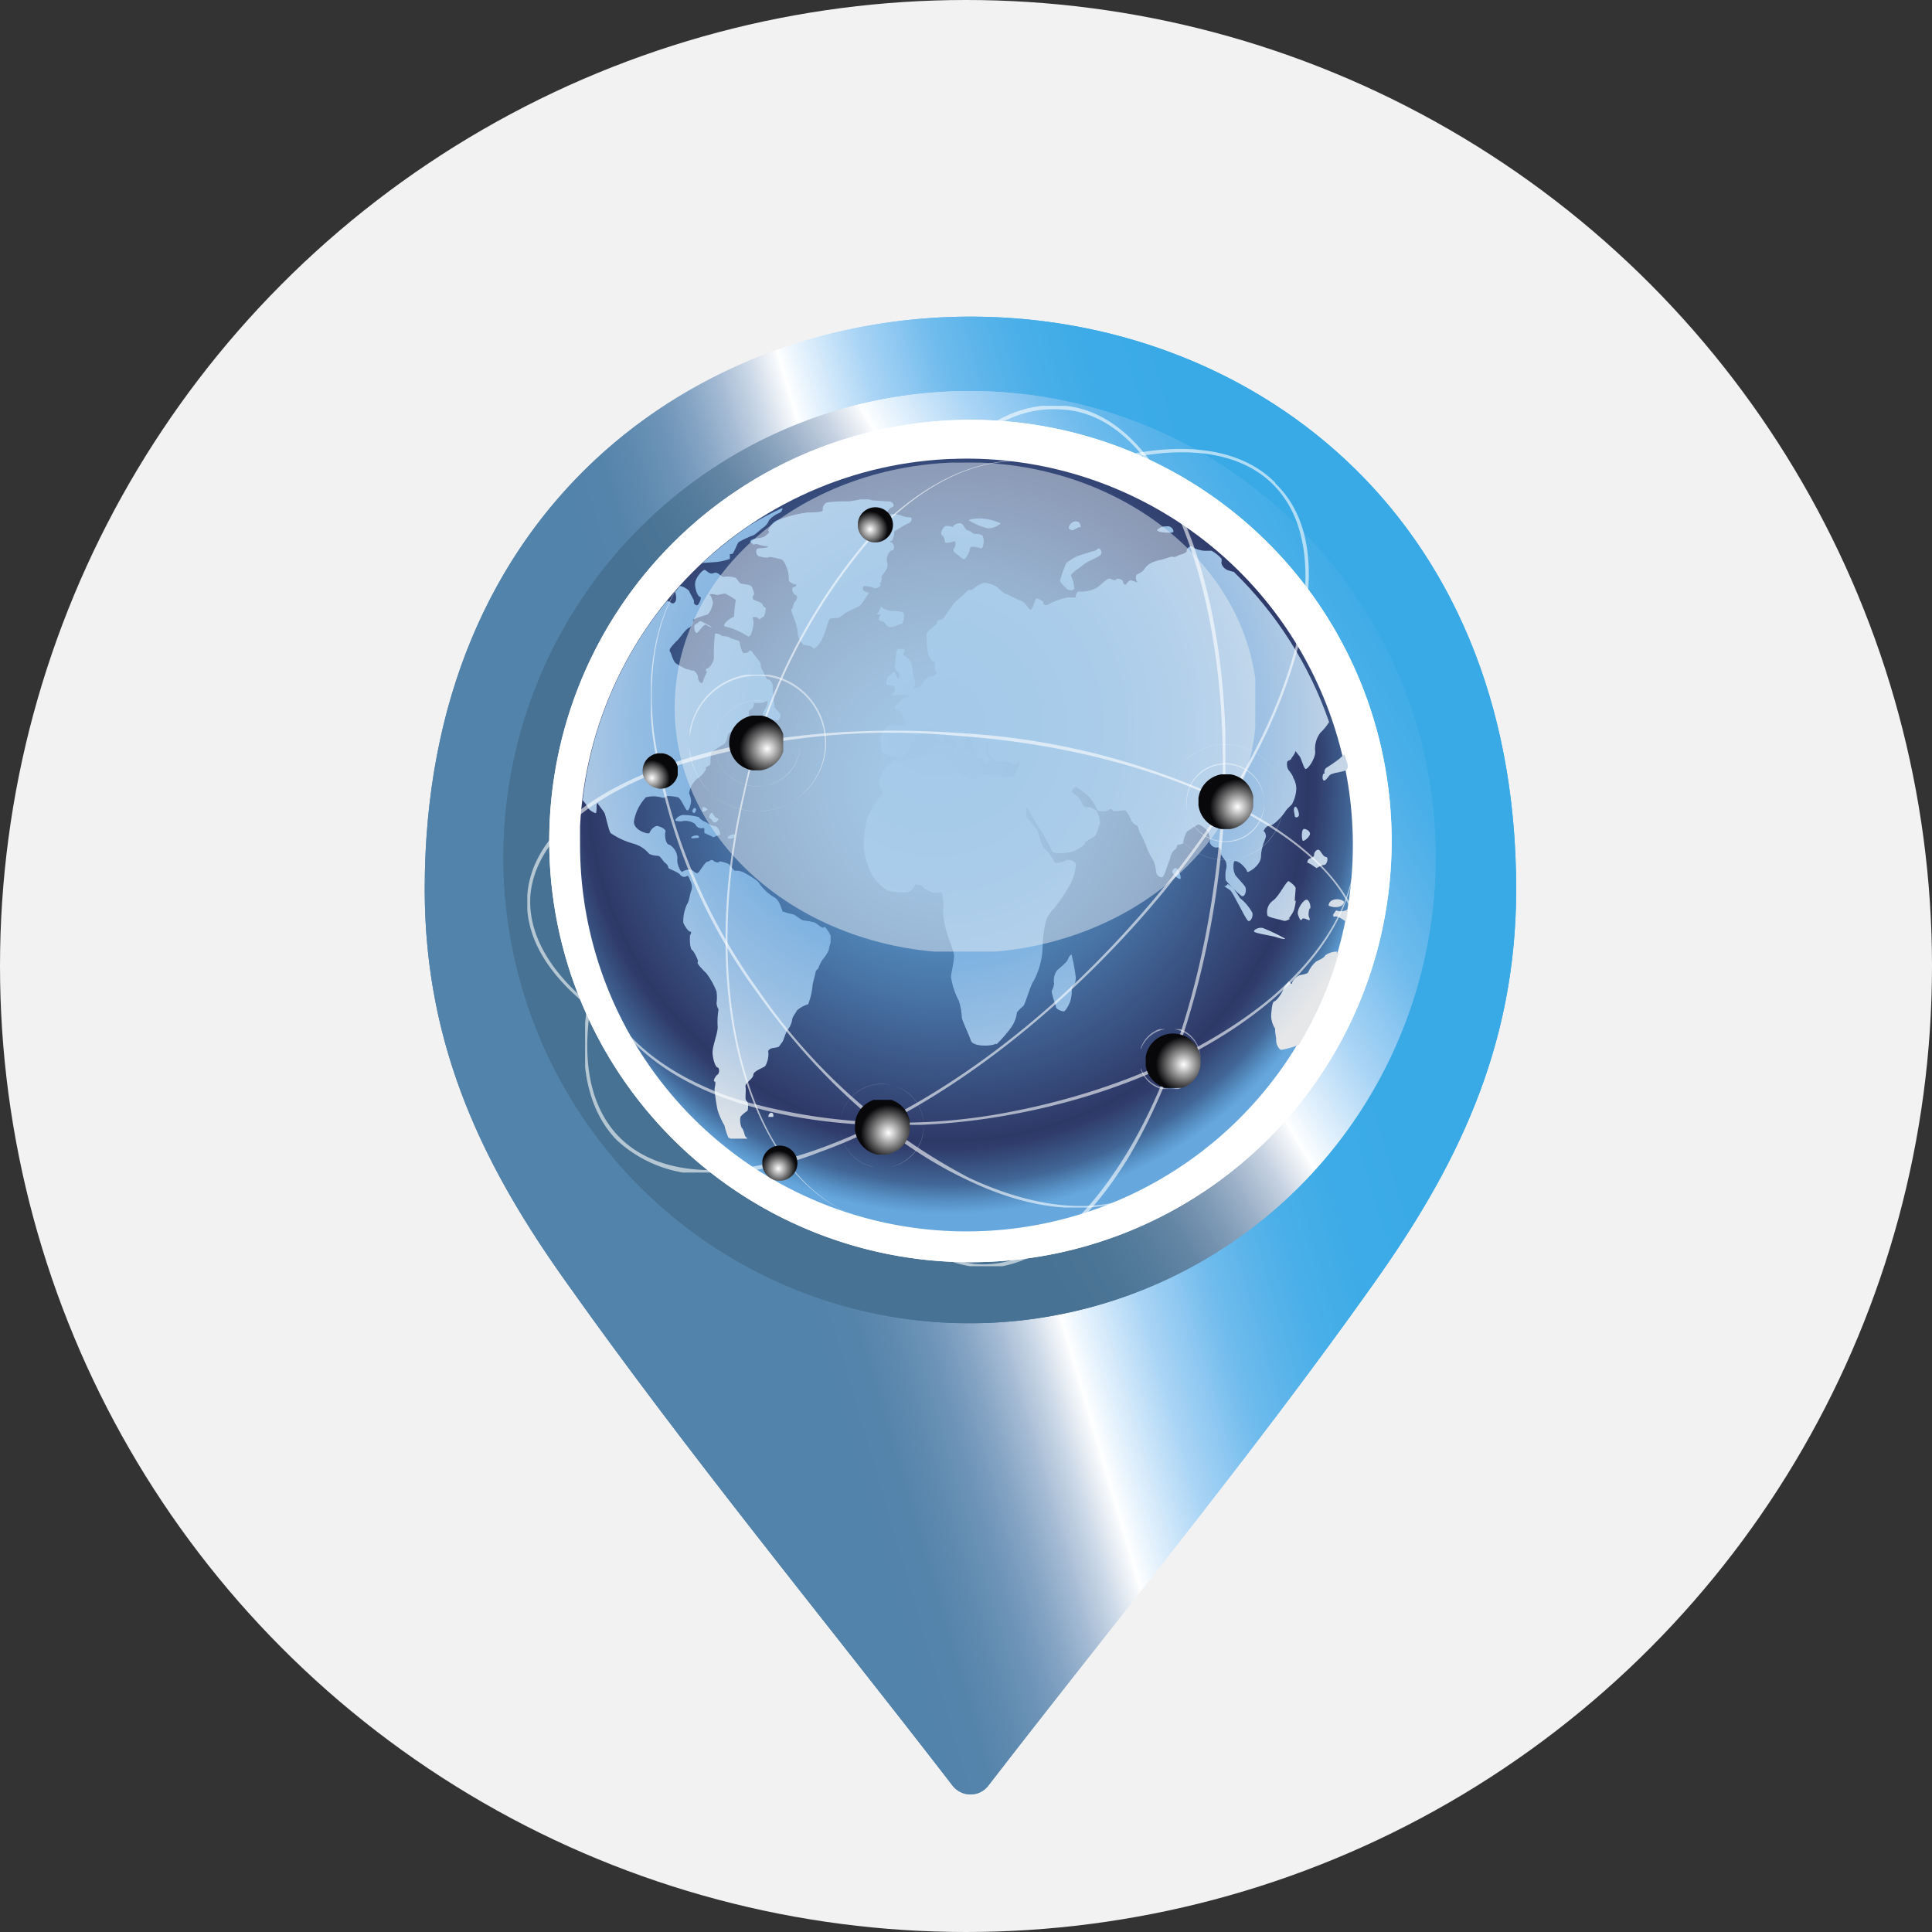 <svg xmlns="http://www.w3.org/2000/svg" xmlns:xlink="http://www.w3.org/1999/xlink" viewBox="0 0 126 126"><rect x="0" y="0" width="126" height="126" fill="#333333" stroke="none"/><defs><style>.cls-1{fill:none;}.cls-2{fill:#f2f2f2;}.cls-3{fill:url(#linear-gradient);}.cls-4{clip-path:url(#clip-path);}.cls-5{fill:url(#linear-gradient-2);}.cls-6{fill:url(#linear-gradient-3);}.cls-7{clip-path:url(#clip-path-2);}.cls-8{fill:url(#linear-gradient-4);}.cls-9{fill:#fff;}.cls-10{clip-path:url(#clip-path-3);}.cls-11{clip-path:url(#clip-path-4);}.cls-12{clip-path:url(#clip-path-5);}.cls-13{fill:url(#radial-gradient);}.cls-14{clip-path:url(#clip-path-8);}.cls-15{clip-path:url(#clip-path-9);}.cls-16{fill:url(#radial-gradient-2);}.cls-17{opacity:0.5;}.cls-18{clip-path:url(#clip-path-11);}.cls-19{fill:#e3ebf4;}.cls-20{opacity:0.6;}.cls-21{clip-path:url(#clip-path-13);}.cls-22{clip-path:url(#clip-path-15);}.cls-23{clip-path:url(#clip-path-17);}.cls-24{clip-path:url(#clip-path-19);}.cls-25{clip-path:url(#clip-path-23);}.cls-26{clip-path:url(#clip-path-27);}.cls-27{clip-path:url(#clip-path-30);}.cls-28{clip-path:url(#clip-path-33);}.cls-29{clip-path:url(#clip-path-35);}.cls-30{clip-path:url(#clip-path-37);}.cls-31{clip-path:url(#clip-path-39);}.cls-32{clip-path:url(#clip-path-40);}.cls-33{fill:url(#radial-gradient-3);}.cls-34{clip-path:url(#clip-path-42);}.cls-35{clip-path:url(#clip-path-43);}.cls-36{fill:url(#radial-gradient-4);}.cls-37{clip-path:url(#clip-path-45);}.cls-38{clip-path:url(#clip-path-46);}.cls-39{fill:url(#radial-gradient-5);}.cls-40{clip-path:url(#clip-path-48);}.cls-41{clip-path:url(#clip-path-49);}.cls-42{fill:url(#radial-gradient-6);}.cls-43{clip-path:url(#clip-path-51);}.cls-44{clip-path:url(#clip-path-52);}.cls-45{fill:url(#radial-gradient-7);}.cls-46{clip-path:url(#clip-path-54);}.cls-47{clip-path:url(#clip-path-55);}.cls-48{fill:url(#radial-gradient-8);}.cls-49{clip-path:url(#clip-path-57);}.cls-50{clip-path:url(#clip-path-58);}.cls-51{fill:url(#radial-gradient-9);}</style><linearGradient id="linear-gradient" x1="48.69" y1="55.67" x2="88.52" y2="67.36" gradientTransform="matrix(1, 0, 0, -1, 0, 128)" gradientUnits="userSpaceOnUse"><stop offset="0" stop-color="#5283aa"/><stop offset="0.07" stop-color="#5584ab"/><stop offset="0.12" stop-color="#5f8ab0"/><stop offset="0.18" stop-color="#6f95b8"/><stop offset="0.23" stop-color="#86a5c5"/><stop offset="0.28" stop-color="#a5bbd4"/><stop offset="0.33" stop-color="#cbd8e7"/><stop offset="0.38" stop-color="#fbfcfd"/><stop offset="0.38" stop-color="#fff"/><stop offset="0.41" stop-color="#e9f4fd"/><stop offset="0.46" stop-color="#c9e4f9"/><stop offset="0.51" stop-color="#a9d4f5"/><stop offset="0.57" stop-color="#8cc7f1"/><stop offset="0.62" stop-color="#71bced"/><stop offset="0.69" stop-color="#5bb4ea"/><stop offset="0.76" stop-color="#49afe8"/><stop offset="0.85" stop-color="#3dabe7"/><stop offset="1" stop-color="#39aae6"/></linearGradient><clipPath id="clip-path"><path class="cls-1" d="M27.7,58c0,10.45,4,18.31,9.29,25.71,7.92,11.17,16.76,21.89,25.13,32.74a1.49,1.49,0,0,0,1.17.58,1.46,1.46,0,0,0,1.17-.58c8.38-10.85,17.21-21.57,25.13-32.74,5.26-7.4,9.29-15.26,9.29-25.71,0-24.88-17.79-37.35-35.59-37.35S27.7,33.09,27.7,58"/></clipPath><linearGradient id="linear-gradient-2" x1="48.9" y1="54.96" x2="88.73" y2="66.66" xlink:href="#linear-gradient"/><linearGradient id="linear-gradient-3" x1="55.08" y1="67.26" x2="96.49" y2="91.92" gradientTransform="matrix(1, 0, 0, -1, 0, 128)" gradientUnits="userSpaceOnUse"><stop offset="0" stop-color="#487293"/><stop offset="0.07" stop-color="#4b7495"/><stop offset="0.12" stop-color="#547b9b"/><stop offset="0.18" stop-color="#6486a5"/><stop offset="0.23" stop-color="#7c98b4"/><stop offset="0.28" stop-color="#9cb1c8"/><stop offset="0.33" stop-color="#c5d1e1"/><stop offset="0.38" stop-color="#fafbfc"/><stop offset="0.38" stop-color="#fff"/><stop offset="0.41" stop-color="#e9f4fd"/><stop offset="0.46" stop-color="#c9e4f9"/><stop offset="0.51" stop-color="#a9d4f5"/><stop offset="0.57" stop-color="#8cc7f1"/><stop offset="0.62" stop-color="#71bced"/><stop offset="0.69" stop-color="#5bb4ea"/><stop offset="0.76" stop-color="#49afe8"/><stop offset="0.85" stop-color="#3dabe7"/><stop offset="1" stop-color="#39aae6"/></linearGradient><clipPath id="clip-path-2"><path class="cls-1" d="M32.83,55.89A30.4,30.4,0,1,0,63.23,25.5a30.44,30.44,0,0,0-30.4,30.39"/></clipPath><linearGradient id="linear-gradient-4" x1="55.08" y1="67.26" x2="96.49" y2="91.92" xlink:href="#linear-gradient-3"/><clipPath id="clip-path-3"><path class="cls-1" d="M35.82,54.85A27.47,27.47,0,1,0,63.29,27.38,27.48,27.48,0,0,0,35.82,54.85"/></clipPath><clipPath id="clip-path-4"><rect class="cls-1" x="15.3" y="9" width="95.4" height="95.4"/></clipPath><clipPath id="clip-path-5"><path class="cls-1" d="M37.83,55.11A25.2,25.2,0,1,0,63,29.91a25.22,25.22,0,0,0-25.2,25.2"/></clipPath><radialGradient id="radial-gradient" cx="-191.53" cy="-515.39" r="0.12" gradientTransform="translate(46895.03 126072.95) scale(244.52)" gradientUnits="userSpaceOnUse"><stop offset="0" stop-color="#66a8de"/><stop offset="0.1" stop-color="#63a5db"/><stop offset="0.22" stop-color="#5d9acf"/><stop offset="0.36" stop-color="#5389bc"/><stop offset="0.51" stop-color="#4772a4"/><stop offset="0.66" stop-color="#3b5787"/><stop offset="0.82" stop-color="#2f3b6a"/><stop offset="0.83" stop-color="#2d3867"/><stop offset="0.85" stop-color="#303d6c"/><stop offset="0.88" stop-color="#364c7b"/><stop offset="0.93" stop-color="#416696"/><stop offset="0.97" stop-color="#568fc3"/><stop offset="1" stop-color="#66a8de"/></radialGradient><clipPath id="clip-path-8"><rect class="cls-1" x="37.96" y="32.57" width="50.01" height="41.69"/></clipPath><clipPath id="clip-path-9"><path class="cls-1" d="M87.19,62.06a1.29,1.29,0,0,0-.78.26c0,.13-.45.32-.58.39a2,2,0,0,0-.52.71c-.07.13-.46.13-.59.2a1,1,0,0,0-.45.45c0,.13-.07.13-.2-.06l-.13.13-.19.26c-.13.39-.52.91-.65.91s-.2.71-.2,1a1.61,1.61,0,0,0,.26.78v.19l.07.46a.87.87,0,0,0,.26.71c.06.07.71-.13.91-.19s.19-.07.32-.13a24.72,24.72,0,0,0,2.6-6h-.13m-41.69.65c-.07.06.39.52.58.71a4.82,4.82,0,0,1,.65,1.17,2.87,2.87,0,0,1,0,.78,1,1,0,0,0,.13.39,5,5,0,0,0-.06,1.1c.06.33-.33,1.24-.33,1.69s.2,1,.33,1,.13.39,0,.46-.33.45-.2.45,0,.39,0,.52a12.45,12.45,0,0,0,.2,1.36,5.18,5.18,0,0,0,.45,1,3.67,3.67,0,0,0,.2.65.21.21,0,0,0,.06.13l.39.2a3.38,3.38,0,0,0,.78,0c.19-.07,0-.2-.06-.26s-.13-.52-.26-.59a1.27,1.27,0,0,1-.07-.71,2.27,2.27,0,0,1,.46-.39c.06-.13.06-.59-.07-.65s0-.65-.06-.91.51-.52.51-.78.65-.45.78-.58a1.59,1.59,0,0,0,.2-.91c-.07-.13.19-.26.32-.26a3,3,0,0,0,.33-.07c.06,0,.19-.26.26-.32s.26-.78.39-.85a1.37,1.37,0,0,0,.26-.65c0-.13.26-.45.32-.58a2,2,0,0,1,.72-.39A4.45,4.45,0,0,0,53,64.2c.07-.32.2-.78.2-.84s.19-.2.19-.26.2-.46.26-.52a2.86,2.86,0,0,0,.39-.59,3.78,3.78,0,0,1,.13-.52V61c-.13-.26-.39-.65-.45-.52s-.46-.26-.59-.32a4.78,4.78,0,0,0-.71-.13c-.13,0-.52-.32-.65-.39a5.49,5.49,0,0,1-.72-.19c-.06-.07-.19-.72-.52-.91a3.12,3.12,0,0,1-1-.91c-.06-.2-.77-.59-1-.72a1.17,1.17,0,0,0-.58-.13c-.07.07-.33-.39-.46-.45s-.58-.2-.58-.13-.26.06-.39-.07-.26.07-.39.07-.46.58-.59.71-.32-.13-.45-.19a.84.84,0,0,0-.59.13c-.13.06-.39-.59-.32-.85a1.05,1.05,0,0,0-.52-.91c-.26,0-.33-.64-.26-.84s-.45-.39-.58-.39a.8.8,0,0,0-.46.46c-.06.13-1.17-.2-1-.85A3.07,3.07,0,0,1,42.12,52a1.93,1.93,0,0,1,1,0c.13.07.32,0,.32-.06s.59,0,.78.06.46.78.59.85.26-.46.26-.59a1.33,1.33,0,0,0-.13-.52,1.56,1.56,0,0,1,.58-1c.26-.13.59-.58.52-.65s.2-.13.26-.19,0-.72.13-.85a5,5,0,0,1,.78-.51c.13-.07.26-.52.26-.59s.39-.45.65-.58.46.13.39.19a1.55,1.55,0,0,0,.52-.32c.19-.13,0-.46-.13-.52s-.07-.46.06-.46.26-.32.2-.39.52.07.78-.13.06.39-.13.65.13.46.19.39.2.13.26.2.26-.07.39,0,.26-.2.26-.33-.32-.39-.39-.52c-.06-.39-.13-1.23-.13-1.43s-.26-.45-.32-.39-.26-.45-.33-.58a.63.63,0,0,1-.13-.46c0-.06-.39-.51-.52-.71s-.26-.13-.26-.06-.32.13-.38.06-.2-.45-.2-.65-.52-.19-.65-.32-.45-.07-.52-.13-.39-.2-.45-.13a10.66,10.66,0,0,0-.07,1.62c-.06.32-.32.65-.45.65s-.07.26,0,.19-.2.39-.26.65-.33,0-.33-.26-.32-.52-.32-.45-.2-.07-.33-.07-.58-.26-.78-.39-.32-.71-.39-.77,0-.13,0-.2a4,4,0,0,1,.52-.58c.13-.13.52-.72.72-.78s.32-.46.26-.52a4.5,4.5,0,0,1,.91-.33c.19-.06.39-.65.39-.78a1.21,1.21,0,0,0-.2-.52c-.06-.06.26-.06.39,0s.52-.13.65-.06a6.53,6.53,0,0,1,.65.39l-.06.39-.07.71c-.58.26-.78.65-.52.65a4.65,4.65,0,0,1,1.37.59c.25.19.32-.26.38-.46a1.23,1.23,0,0,0,0-.71c-.06-.07.33-.07.39.06s.2-.13.33-.13a1.28,1.28,0,0,0,.13-.52c.06-.06-.2-.13-.2-.26s-.45-.26-.58-.32-.07-.26,0-.33-.07-.39-.13-.52-.52-.19-.65-.19-.32-.33-.39-.39a1.53,1.53,0,0,0-.78-.07c-.13.07-.39-.38-.65-.25s-.45-.13-.58-.2-.65.52-.65.91.19.84.32.84,0,.39-.13.52-.32-.13-.26-.19-.26-.52-.32-.72a1.23,1.23,0,0,0-.59-.32c-.13.13-.19.26-.32.39a1.35,1.35,0,0,1,.06.52c-.06.26-.26.26-.32.19s-.13-.06-.26-.13A25,25,0,0,0,38,52.19a2.15,2.15,0,0,1,.33.45c.06.2.45.39.52.39s.06-.45.06-.52.07-.19.07-.13.39.52.45.65.26,1.11.39,1.3a5,5,0,0,0,1.56.71,2,2,0,0,1,.91.59c.07.13.52.19.65.19s.32.39.45.46a.44.44,0,0,1,.2.32c0,.07.65.26.78.46a.32.32,0,0,0,.45.06c.07-.06.2.33.26.46a.67.67,0,0,1,0,.52c-.06.06-.13.71-.26.84a2.69,2.69,0,0,0-.26,1.23c.07.2.33.59.46.59S45,61,45,61s-.07.91.19,1a2.8,2.8,0,0,1,.33.65m1.23-26a4.08,4.08,0,0,0,.85-.2v-.32h.13c.13,0,.32-.65.45-.78a7.09,7.09,0,0,1,1-.46c.2-.13.52-.45.65-.52a1,1,0,0,0,.33-.45,1.81,1.81,0,0,1,.65-.46c.19-.06.26-.32.19-.32a19.69,19.69,0,0,0-2.08,1.1,28.82,28.82,0,0,0-3.11,2.47c.32,0,.78-.06,1-.06M65,68.1a8.33,8.33,0,0,0,1-1.17,2,2,0,0,0,.32-.91,2.86,2.86,0,0,1,.39-.39c.13,0,.46-1.36.72-1.69A5,5,0,0,0,68,61.67a6.54,6.54,0,0,1,.26-1.75,2.52,2.52,0,0,1,.52-.72,13.12,13.12,0,0,0,1-1.49,3.24,3.24,0,0,0,.39-1.37.63.63,0,0,0-.58-.26,1.82,1.82,0,0,1-.72.2c-.13,0-.45-.78-.71-.91s-.39-1-.52-1.23a6.51,6.51,0,0,0-.59-.72c-.13-.06-.13-.58-.13-.71s.2.06.26.26.59,1,.72,1.23a13.9,13.9,0,0,1,.71,1.3c.13.26,1.11.13,1.43,0s.72-.39.72-.52.52-.33.65-.46.25-.71.32-.77a1.63,1.63,0,0,0-.2-.85.84.84,0,0,0-.71-.26c-.13.07-.32-.39-.39-.52a2.66,2.66,0,0,0-.52-.45c-.06-.13.13-.26.2-.33s.78.46,1,.72a3.3,3.3,0,0,1,.45.78c.07.06.59.13.72,0s.26-.07.32.06h.2l.58-.06a1.81,1.81,0,0,1,.39.65c0,.06.2.32.33.32s.19.46.26.52a6.93,6.93,0,0,1,.45,1c.07.26.39.72.46.91a2.5,2.5,0,0,1,.13.65.42.42,0,0,0,.39.33c.13,0,.39-.91.52-1.24a.89.89,0,0,1,.32-.58c.07,0,.13-.2.13-.26s.33-.07.39-.13a2.16,2.16,0,0,1,.26-.78c.13-.06.58-.39.71-.45s.59.32.65.45.2.58.13.65.2.45.46.39.26.26.26.39.26.39.32.52a.83.83,0,0,1,0,.58,2.35,2.35,0,0,0,0,.65,7.49,7.49,0,0,0,1,1c.26.19.39-.39.26-.59s-.59-.65-.65-.78a1.25,1.25,0,0,1-.07-.84c.07-.13.39.06.52.19s.33.33.33.46.91-.39.91-1,.32-1.17.32-1.3-.06-.32-.13-.32.13-.39.39-.39.84-.65,1-.91.46-.45.46-.52a2.26,2.26,0,0,0,.26-.91,1.39,1.39,0,0,0-.2-.78c0-.13-.26-.45-.32-.52a.73.73,0,0,1-.07-.52c0-.06.26-.13.26-.19s.26-.33.26-.46.13.13.26.26.26.72.39.85.72-.72.65-1.17a1.72,1.72,0,0,1,.33-1.17,3.43,3.43,0,0,0,.58-.71,25.14,25.14,0,0,0-6.23-9.81h-.07l-.19-.06c-.39-.07-.59-.46-.52-.59v-.19a2.52,2.52,0,0,0-.65-.52h-.46c-.19,0-.71-.13-.78-.26s-.39.06-.39.26-.51.26-.58.32-.32.13-.32.07-.52.13-.72.19a2.3,2.3,0,0,0-.78.26,1.21,1.21,0,0,0-.39.39c-.06.13-.32.26-.45.32s-.07.46.06.52-.19-.06-.39-.13-.32.2-.39.26-.19-.06-.19-.19-.39-.26-.46-.13-.32-.07-.45-.07-.59.46-.78.59a2.11,2.11,0,0,1-1.17.26c-.13-.07-.32.39-.19.39h-.59a3.94,3.94,0,0,0-1.23.45c-.2.13-.33,0-.33-.13s-.26-.19-.39-.26-.26.59-.39.72-.32-.46-.71-.59-.91-.45-1-.45-.45-.39-.58-.46A2,2,0,0,0,64.2,38a1.93,1.93,0,0,0-.71.39c-.13.13-.33.06-.39.13s-.59.58-.78.71a10.29,10.29,0,0,0-.72,1,.39.39,0,0,1-.39.2c-.06,0-.13.19-.13.26s-.58.39-.65.65a7.66,7.66,0,0,0,.07,1.17c0,.19.26.64.39.64s.06.39.06.46.13.19.13.32-.45.2-.58.26a1.33,1.33,0,0,0-.39.46c0,.13-.45.19-.58.32.06-.06.06-.19.13-.32a.55.55,0,0,0-.07-.46c-.06-.06-.06-.78-.19-1s-.39-.45-.46-.45.07-.26.07-.33-.33-.13-.46-.06-.13.77-.19,1,.19.52.26.52.06.39-.07.39-.26.52-.19.65-.07.32-.2.39.52,0,.78,0a.93.93,0,0,1,.46.13s-.52.06-.59.19-.39.33-.45.46.13.26.26.26.32.45.39.58.06.33,0,.39-.72-.06-1,0a1.17,1.17,0,0,0-.58.78c0,.2.06.78.06.91s.59.26.65.32.59,0,.72.07.45-.52.52-.78.58-.71.71-.91.71-.13.84-.26.07.46.13.72.65.26.52,0,.07-.39.07-.26.52.32.65.45.06.45-.07.45-.13.33,0,.39.26-.39.46-.45.26-.32.19-.39.13-.26.2-.19a2.91,2.91,0,0,0-.52-.78c-.2-.2-.07-.13.32.19l.26.39c.07.07.13.33.2.39l.06.13a2.15,2.15,0,0,1,.13.65c0,.13.26.32.39.32s.26.07.2.07.06.26.26.26.19-.33.06-.39-.13-.52-.13-.71a.8.8,0,0,1,.13-.39c.07,0,0,.45,0,.58a1.28,1.28,0,0,0,.13.45l.13.13.33.26a1.44,1.44,0,0,1,1,.07c0,.06.33.13.39-.07s.07,0,.07.13-.33.52-.33.72-1.1.06-1.55,0a1.68,1.68,0,0,0-1.17.26c-.07.13-.78-.33-1.11-.46s-.58-.65-.65-.71.07-.2,0-.33-.78-.13-1-.06-1.3.19-1.62.32-.65,0-.78,0S58,50,57.77,50a2.67,2.67,0,0,0-.45,1.17l.26.52-.13.26c-.39.26-.78,1.24-.91,1.43a8.79,8.79,0,0,0-.2,2,5.7,5.7,0,0,0,.52,1.69,3.74,3.74,0,0,0,1,1,4,4,0,0,0,1.24.13.68.68,0,0,0,.58-.52l.33.06h.12c0,.2.52.39.65.46a2,2,0,0,0,.59,0c.13,0,.19.91.13,1.17a5.55,5.55,0,0,0,.26,1.49c.06.26.39,1,.45,1.36s-.19,1.24-.19,1.5a4.86,4.86,0,0,0,.52,1.56,4.27,4.27,0,0,1,.19,1.1c0,.13.46,1.1.59,1.49s1.3.39,1.62.2M85.83,56.6c0,.07.32-.19.52-.19s.32-.52.13-.52-.33-.39-.46-.46-.32.13-.32.33-.33.19-.39.32-.07.2,0,.2.45.26.52.32m-.39,2.67c.06-.07,0-.52-.2-.59s-.71.65-.58,1,.19.39.26.26.39.07.45.07.07-.07,0-.2,0-.58.07-.58m-1-.46c0-.19.06-.71.06-.84s-.32-.39-.45-.46-.65,1-1,1.24a.92.92,0,0,0-.39,1c.07.13.84.26,1,.32s.26,0,.39-.06.07-.07,0-.07a2.47,2.47,0,0,0,.33-.52,3.1,3.1,0,0,0,.13-.65m-2.08,1.82c-.26-.13-.65.06-.65.19s1.11.26,1.49.39.59.13.52.07a12,12,0,0,0-1.36-.65m2.27-7.34c.07-.13-.13-.71-.26-.58s0,.45,0,.58.2.13.26,0m.72,1.23c.06-.12-.07-.32-.33-.38s-.19.71-.13.77.39-.19.46-.39m1.23,4.62c.33.19,1,.13,1-.26-.26-.26-1-.2-1,.26m-.13-9a.34.34,0,0,0-.13.39h-.06c-.07,0-.13.39,0,.45s.32-.32.45-.39a1.82,1.82,0,0,1,.46-.13,4.51,4.51,0,0,0,.52-.13c.06,0,.06-.06.13-.19s-.13-.59-.2-.85a1.55,1.55,0,0,0-.32.26,8.93,8.93,0,0,1-.85.59m-6.69,7.73h0m1.82,1.69a3.16,3.16,0,0,0-.78-.91l-.13-.2-.13-.19a1.78,1.78,0,0,0-.52-.52c0-.07-.13.19-.26.13.07.06.2.13.39.26s1,1.88,1.17,2,.39-.32.26-.58m-5.19-2.67c-.07.2.45.59.52.52s-.07-.52-.2-.65-.26,0-.32.13m-7.6,8.84c0,.19.39.32.52.32s.45-.65.45-.78a2.25,2.25,0,0,0,.07-.65.62.62,0,0,1,.13-.32c.06,0,.13-.2.13-.46a12.31,12.31,0,0,0-.26-1.43c0-.19-.2.07-.26.26s-.59.59-.72.72a1.22,1.22,0,0,0-.19.78c.06.06-.07.45-.13.52s.19.84.26,1M50.11,72.84h.32c.07-.39-.32-.33-.32,0m9.22-39.1a1.42,1.42,0,0,1-.58-.13,1.54,1.54,0,0,0-.78-.06c-.2.06-.07-.39.19-.46s.07-.39-.19-.39-.85-.06-1-.06-.39-.13-.52-.13-.84.19-1.17.19a8.11,8.11,0,0,0-1.36.07.49.49,0,0,0-.26.52c0,.13-.78.13-1,.13a8.92,8.92,0,0,0-2,.52c-.39.19-.65.71-.52.71s-.2.33-.39.39-.65.07-.78.2.13.19.13.26.19-.07.32,0a2.5,2.5,0,0,0,.65.13c.13.06-.32.13-.58.13s-.2.45,0,.52.65.13.65.06.52.07.78.13.39.59.45.72a2,2,0,0,1,.07.64c0,.13.39.33.45.26s.07.2-.13.2-.06.45.13.52.07.32-.06.45-.07.39-.2.46.39,1,.39,1.49a1.12,1.12,0,0,0,.39.85c.13,0,.52.06.59.19s.26-.06.32-.13a1.67,1.67,0,0,0,.33-.52c.13-.19.39-1.17.45-1.23s.45-.07.58-.07a3,3,0,0,0,.46-.32c.06-.07.71-.33.91-.46s.45-.65.58-.78-.06-.06-.26-.19-.06-.26-.06-.33a1.65,1.65,0,0,1,.71.13c.2.07.52-.19.39-.26s-.06-.06,0-.06.13-.33.07-.39.52-.52.39-.91.13-.84.32-.84.13-.46-.06-.52,0-.07.06-.13a1.47,1.47,0,0,0,.13-.52c-.06-.07.26-.2.33-.26a4.27,4.27,0,0,1,.58-.33c.2,0,.33-.39.13-.39m3.31.39a.57.57,0,0,0-.52.2c.07.13-.32-.13-.52,0s-.32.52-.19.58.19.39.19.46.46,0,.59-.07.13.33,0,.46.06.32.19.39.33.32.46.32.39-.52.39-.71.52-.07.71,0,.26-.72.07-.85-.52-.06-.59-.13a.9.9,0,0,0-.32-.19c-.2,0-.26-.39-.46-.46m1.76.33a1.27,1.27,0,0,0,.84-.33,3.79,3.79,0,0,0-1.36-.32c-.39,0-.72.06-.72.13a4.11,4.11,0,0,0,1.24.52m-6.5,9.67c-.06-.06-.13.33-.13.46s.33.13.52.13a.28.28,0,0,0,.26-.26c0-.13-.19-.65-.26-.65s-.32.32-.39.32m1-4.15c-.06-.13-.65-.13-.78-.13s-.58-.13-.65-.26-.13.32-.26.39.07.13.13.06,0,.2-.06.33.39.13.45.32a.33.33,0,0,0,.39.2c.2,0,.52-.2.65-.2s.2-.58.13-.71M70.7,36.8c.19-.2,1-.46,1.1-.65s-.07-.39-.13-.39-.19.13-.19.13-.91.26-1.24.39a3.37,3.37,0,0,0-.71.45,10.63,10.63,0,0,0-.39,1.1c-.07.13.32.46.45.59a.39.39,0,0,0,.46,0,1.78,1.78,0,0,0-.2-.85c-.06-.19.65-.58.85-.77m-1-2.34c.33.32.46-.13.78-.07,0-.65-.78-.39-.78.07m5.78.13c0,.13.85.19,1,.13s-.06-.46-.39-.39a.78.78,0,0,0-.65.26M45.3,40.76c-.06.06,0,.52.13.52s.46-.65.65-.52.33.19.33.13a6,6,0,0,0-.72-.39c-.06,0-.26.19-.39.26m2.15,13.89c0,.07.39.07.45-.06s0-.19-.06-.19-.39.12-.39.25M45.82,54c.2-.07.07.26.13.32s.46.19.52.26.33-.13.46-.13-.07-.58-.33-.58-.52-.26-.58-.26a1,1,0,0,1-.46-.33,4.28,4.28,0,0,0-1-.13.65.65,0,0,0-.52.33c-.06.06.39.13.52.06a1.11,1.11,0,0,1,.78.2.42.42,0,0,0,.52.26m-.78.64c0,.07.39,0,.46,0s.06-.06,0-.13-.46,0-.46.13m.26-1.94c-.06-.07-.19.13-.19.19a.13.13,0,0,0,.13.13c.06,0,.19-.26.06-.32m.78.06a.49.49,0,0,0-.26-.13c-.06,0-.06.13-.06.26s.39-.06.32-.13m.59.85c.13-.07.19-.26.06-.26s-.26-.26-.32-.33-.2.13-.2.26a.14.14,0,0,0,.13.13c.07.07.13.33.33.2m41,5.78a.77.77,0,0,1-.52,0c-.07-.07-.13.13-.2.19s-.06.26.07.2.45.13.71.32a3.49,3.49,0,0,0,.13-.84c0,.06-.13.13-.19.13"/></clipPath><radialGradient id="radial-gradient-2" cx="-191.48" cy="-515.31" r="0.12" gradientTransform="translate(47513.4 127752.22) scale(247.82)" gradientUnits="userSpaceOnUse"><stop offset="0" stop-color="#66a8de"/><stop offset="0.22" stop-color="#69aadf"/><stop offset="0.38" stop-color="#72aee0"/><stop offset="0.52" stop-color="#82b4e1"/><stop offset="0.66" stop-color="#97bee3"/><stop offset="0.78" stop-color="#afcae5"/><stop offset="0.9" stop-color="#ccd9e7"/><stop offset="1" stop-color="#e6e7e8"/></radialGradient><clipPath id="clip-path-11"><rect class="cls-1" x="43.94" y="30.17" width="37.93" height="31.89"/></clipPath><clipPath id="clip-path-13"><rect class="cls-1" x="47.32" y="30.04" width="22.15" height="49.23"/></clipPath><clipPath id="clip-path-15"><rect class="cls-1" x="38.55" y="55.11" width="49.88" height="18.25"/></clipPath><clipPath id="clip-path-17"><rect class="cls-1" x="42.45" y="35.04" width="32.28" height="43.71"/></clipPath><clipPath id="clip-path-19"><rect class="cls-1" x="44.98" y="44" width="8.9" height="8.9"/></clipPath><clipPath id="clip-path-23"><rect class="cls-1" x="76.15" y="48.55" width="7.6" height="7.6"/></clipPath><clipPath id="clip-path-27"><rect class="cls-1" x="74.4" y="67.12" width="3.9" height="3.9"/></clipPath><clipPath id="clip-path-30"><rect class="cls-1" x="54.78" y="70.63" width="5.46" height="5.46"/></clipPath><clipPath id="clip-path-33"><rect class="cls-1" x="58.88" y="26.47" width="21.04" height="56.11"/></clipPath><clipPath id="clip-path-35"><rect class="cls-1" x="38.16" y="29.26" width="47.21" height="47.21"/></clipPath><clipPath id="clip-path-37"><rect class="cls-1" x="34.39" y="47.64" width="54.49" height="21.3"/></clipPath><clipPath id="clip-path-39"><rect class="cls-1" x="55.76" y="71.73" width="3.57" height="3.57"/></clipPath><clipPath id="clip-path-40"><path class="cls-1" d="M57.25,75.31a1.88,1.88,0,0,1-1.49-2.08,1.81,1.81,0,1,1,3.57.58,1.86,1.86,0,0,1-2.08,1.5"/></clipPath><radialGradient id="radial-gradient-3" cx="-210.17" cy="-504.81" r="0.12" gradientTransform="translate(-7952.1 2077.45) rotate(98.56) scale(15.1)" gradientUnits="userSpaceOnUse"><stop offset="0" stop-color="#fff"/><stop offset="1" stop-color="#08080a"/></radialGradient><clipPath id="clip-path-42"><rect class="cls-1" x="78.16" y="50.5" width="3.57" height="3.57"/></clipPath><clipPath id="clip-path-43"><path class="cls-1" d="M79.66,54.07a1.81,1.81,0,1,1,2.08-1.49,1.82,1.82,0,0,1-2.08,1.49"/></clipPath><radialGradient id="radial-gradient-4" cx="-198.31" cy="-495.51" r="0.12" gradientTransform="translate(-7763.81 1900.01) rotate(98.56) scale(15.1)" xlink:href="#radial-gradient-3"/><clipPath id="clip-path-45"><rect class="cls-1" x="47.51" y="46.67" width="3.57" height="3.57"/></clipPath><clipPath id="clip-path-46"><path class="cls-1" d="M49.07,50.24a1.81,1.81,0,1,1,2.08-1.49,1.83,1.83,0,0,1-2.08,1.49"/></clipPath><radialGradient id="radial-gradient-5" cx="-198.64" cy="-510.61" r="0.12" gradientTransform="translate(-8020.7 1867.2) rotate(98.56) scale(15.1)" xlink:href="#radial-gradient-3"/><clipPath id="clip-path-48"><rect class="cls-1" x="55.95" y="33.03" width="2.34" height="2.34"/></clipPath><clipPath id="clip-path-49"><path class="cls-1" d="M56.93,35.37a1.15,1.15,0,1,1,1.3-1,1.17,1.17,0,0,1-1.3,1"/></clipPath><radialGradient id="radial-gradient-6" cx="-191.37" cy="-504.05" r="0.12" gradientTransform="translate(-5064.88 1144.66) rotate(98.56) scale(9.72)" xlink:href="#radial-gradient-3"/><clipPath id="clip-path-51"><rect class="cls-1" x="41.86" y="49.13" width="2.34" height="2.34"/></clipPath><clipPath id="clip-path-52"><path class="cls-1" d="M42.9,51.41a1.15,1.15,0,0,1,.32-2.28,1.17,1.17,0,0,1,1,1.3,1.15,1.15,0,0,1-1.3,1"/></clipPath><radialGradient id="radial-gradient-7" cx="-204.97" cy="-512.8" r="0.12" gradientTransform="translate(-5182.89 1278.94) rotate(98.56) scale(9.72)" xlink:href="#radial-gradient-3"/><clipPath id="clip-path-54"><rect class="cls-1" x="49.72" y="74.66" width="2.34" height="2.34"/></clipPath><clipPath id="clip-path-55"><path class="cls-1" d="M50.69,77A1.15,1.15,0,1,1,52,76a1.17,1.17,0,0,1-1.3,1"/></clipPath><radialGradient id="radial-gradient-8" cx="-223.3" cy="-504.01" r="0.12" gradientTransform="translate(-5116.67 1493.31) rotate(98.56) scale(9.72)" xlink:href="#radial-gradient-3"/><clipPath id="clip-path-57"><rect class="cls-1" x="74.72" y="67.38" width="3.57" height="3.57"/></clipPath><clipPath id="clip-path-58"><path class="cls-1" d="M76.22,71a1.81,1.81,0,1,1,2.07-1.5A1.76,1.76,0,0,1,76.22,71"/></clipPath><radialGradient id="radial-gradient-9" cx="-206.72" cy="-495.93" r="0.12" gradientTransform="translate(-7792.5 2041.44) rotate(98.56) scale(15.1)" xlink:href="#radial-gradient-3"/></defs><g id="Layer_2" data-name="Layer 2"><g id="Layer_1-2" data-name="Layer 1"><circle class="cls-2" cx="63" cy="63" r="63"/><path id="SVGID" class="cls-3" d="M27.7,58c0,10.45,4,18.31,9.29,25.71,7.92,11.17,16.76,21.89,25.13,32.74a1.49,1.49,0,0,0,1.17.58,1.46,1.46,0,0,0,1.17-.58c8.38-10.85,17.21-21.57,25.13-32.74,5.26-7.4,9.29-15.26,9.29-25.71,0-24.88-17.79-37.35-35.59-37.35S27.7,33.09,27.7,58"/><g class="cls-4"><rect class="cls-5" x="27.7" y="20.62" width="71.18" height="96.38"/></g><path id="SVGID-2" data-name="SVGID" class="cls-6" d="M32.83,55.89A30.4,30.4,0,1,0,63.23,25.5a30.44,30.44,0,0,0-30.4,30.39"/><g class="cls-7"><rect class="cls-8" x="32.83" y="25.5" width="60.79" height="60.79"/></g><path id="SVGID-3" data-name="SVGID" class="cls-9" d="M35.82,54.85A27.47,27.47,0,1,0,63.29,27.38,27.48,27.48,0,0,0,35.82,54.85"/><g class="cls-10"><rect class="cls-9" x="35.82" y="27.38" width="54.94" height="54.94"/></g><g class="cls-11"><g class="cls-12"><rect class="cls-13" x="37.83" y="29.91" width="50.4" height="50.4"/></g></g><g class="cls-11"><g class="cls-11"><g class="cls-14"><g class="cls-15"><rect class="cls-16" x="37.96" y="32.57" width="50.01" height="41.76"/></g></g></g><g class="cls-11"><g class="cls-17"><g class="cls-18"><path class="cls-19" d="M81.93,46.15c0,8.83-8.51,16-19,16S44,55,44,46.15s8.51-16,19-16,19,7.15,19,16"/></g></g></g><g class="cls-11"><g class="cls-20"><g class="cls-21"><path class="cls-9" d="M69.46,30.63a4,4,0,0,0-1.3-.39c-3.89-.85-8,1.1-11.69,5.06a37.63,37.63,0,0,0-8,16.43h0C46.86,58.49,47,65,48.49,70c1.36,4.61,3.83,7.92,7.14,9.22-3.25-1.3-5.65-4.61-7-9.15-1.5-5-1.63-11.5-.07-18.25h0A37.52,37.52,0,0,1,56.6,35.37c3.57-4,7.73-6,11.69-5.07a8.54,8.54,0,0,1,1.17.33"/></g></g></g><g class="cls-11"><g class="cls-20"><g class="cls-22"><path class="cls-9" d="M38.55,61.86a9.07,9.07,0,0,0,.13,1.37c.78,3.89,4.29,7,9.29,8.63s11.43,2.08,18.24.78h0c6.82-1.29,12.67-4,16.63-7.33,3.64-3.06,5.72-6.69,5.52-10.2.13,3.51-2,7-5.52,10-4,3.31-9.87,6-16.63,7.34h0A37.49,37.49,0,0,1,48,71.67C43,70,39.46,67,38.68,63a6.65,6.65,0,0,1-.13-1.17"/></g></g></g><g class="cls-11"><g class="cls-20"><g class="cls-23"><path class="cls-9" d="M47.71,35a12.32,12.32,0,0,0-1.17.72c-3.25,2.33-4.55,6.75-4,12.08a36.73,36.73,0,0,0,6.88,17h0c4,5.65,8.9,9.93,13.64,12.14,4.29,2.08,8.45,2.47,11.63.78-3.12,1.56-7.21,1.1-11.5-.91A38,38,0,0,1,49.52,64.66h0a38.08,38.08,0,0,1-6.88-16.95c-.58-5.33.71-9.75,4-12.08.39-.2.71-.39,1-.59"/></g></g></g><g class="cls-11"><g class="cls-17"><g class="cls-24"><path class="cls-9" d="M49.39,51.28a2.8,2.8,0,1,1,2.8-2.79,2.74,2.74,0,0,1-2.8,2.79m0-5.59a2.8,2.8,0,1,0,2.8,2.8,2.78,2.78,0,0,0-2.8-2.8"/></g><g class="cls-24"><path class="cls-9" d="M49.39,52.9a4.48,4.48,0,1,1,4.49-4.48,4.49,4.49,0,0,1-4.49,4.48m0-8.83a4.42,4.42,0,1,0,4.42,4.42,4.42,4.42,0,0,0-4.42-4.42"/></g><g class="cls-24"><path class="cls-9" d="M49.39,49.85a1.37,1.37,0,1,1,1.37-1.36,1.3,1.3,0,0,1-1.37,1.36m0-2.73a1.37,1.37,0,1,0,1.37,1.37,1.34,1.34,0,0,0-1.37-1.37"/></g></g></g><g class="cls-11"><g class="cls-17"><g class="cls-25"><path class="cls-9" d="M79.92,54.91a2.53,2.53,0,1,1,2.53-2.53,2.48,2.48,0,0,1-2.53,2.53m0-5.13a2.54,2.54,0,1,0,2.53,2.54,2.54,2.54,0,0,0-2.53-2.54"/></g><g class="cls-25"><path class="cls-9" d="M79.92,56.08a3.77,3.77,0,1,1,3.76-3.76,3.71,3.71,0,0,1-3.76,3.76m0-7.53a3.77,3.77,0,1,0,3.76,3.77,3.77,3.77,0,0,0-3.76-3.77"/></g><g class="cls-25"><path class="cls-9" d="M79.92,53.88a1.56,1.56,0,1,1,1.56-1.56,1.58,1.58,0,0,1-1.56,1.56m0-3.06a1.5,1.5,0,1,0,1.49,1.5,1.43,1.43,0,0,0-1.49-1.5"/></g></g></g><g class="cls-11"><g class="cls-17"><g class="cls-26"><path class="cls-9" d="M76.35,71a2,2,0,1,1,1.94-2,2,2,0,0,1-1.94,2m0-3.9a2,2,0,1,0,1.94,1.95,2,2,0,0,0-1.94-1.95"/></g><g class="cls-26"><path class="cls-9" d="M76.35,70.24a1.17,1.17,0,1,1,1.16-1.17,1.17,1.17,0,0,1-1.16,1.17m0-2.34a1.17,1.17,0,1,0,1.16,1.17,1.17,1.17,0,0,0-1.16-1.17"/></g></g></g><g class="cls-11"><g class="cls-17"><g class="cls-27"><path class="cls-9" d="M57.51,76.15a2.73,2.73,0,1,1,2.73-2.73,2.67,2.67,0,0,1-2.73,2.73m0-5.45a2.73,2.73,0,1,0,2.73,2.72,2.69,2.69,0,0,0-2.73-2.72"/></g><g class="cls-27"><path class="cls-9" d="M57.51,75.05a1.63,1.63,0,1,1,1.63-1.63,1.61,1.61,0,0,1-1.63,1.63m0-3.25a1.63,1.63,0,0,0,0,3.25,1.63,1.63,0,1,0,0-3.25"/></g></g></g><g class="cls-11"><g class="cls-20"><g class="cls-28"><path class="cls-9" d="M77.84,35.56c-2-5.52-4.87-8.7-8.31-9.09-2.54-.26-5.07.71-7.41,3.44h.26c2.34-2.53,4.68-3.44,7.15-3.18,3.37.32,6.23,3.51,8.11,9s2.6,12.73,1.76,20.2-2.92,14.42-6,19.42-6.49,7.4-9.87,7.08a7.54,7.54,0,0,1-4.35-2.28,2.67,2.67,0,0,1-.32-.06,7.33,7.33,0,0,0,4.67,2.53c.2,0,.46.07.65.07,3.25,0,6.56-2.54,9.42-7.21,3-5.07,5.19-11.95,6-19.49s.2-14.8-1.75-20.39"/></g></g></g><g class="cls-11"><g class="cls-20"><g class="cls-29"><path class="cls-9" d="M83.16,31.47c-2.59-2.6-7.33-2.92-13.18-.78-.06,0-.19.07-.26.07.13.06.26.06.39.13,5.78-2.08,10.39-1.82,12.92.71s2.8,7.14.72,13-6.5,12.34-12.21,18.12S59.4,72.77,53.42,74.92C47.64,77,43,76.74,40.43,74.2c-2.27-2.27-2.73-6.17-1.36-11a1.59,1.59,0,0,0-.13-.39c-1.5,5.13-1,9.22,1.3,11.56a8.45,8.45,0,0,0,6.1,2.21,20.33,20.33,0,0,0,7.08-1.43c6-2.14,12.41-6.49,18.18-12.27h0c5.78-5.78,10.14-12.21,12.28-18.19s2-10.58-.72-13.18"/></g></g></g><g class="cls-11"><g class="cls-20"><g class="cls-30"><path class="cls-9" d="M81.61,53a46.89,46.89,0,0,0-19-5.19h0c-7.28-.52-14.29.26-19.61,2.27S34.65,55,34.39,58.36s2.15,6.43,6.69,9.15l-.19-.32c-4.29-2.6-6.5-5.72-6.3-8.77.26-3.25,3.24-6.1,8.44-8.12A46.5,46.5,0,0,1,62.58,48h0c7.27.52,14,2.4,19,5.2s7.34,6,7.14,9.28c-.19,2.21-1.55,4.29-4.22,6-.06.13-.19.26-.26.39A20.52,20.52,0,0,0,86,67.58a7.52,7.52,0,0,0,2.92-5.07c.13-3.37-2.4-6.69-7.33-9.48"/></g></g></g><g class="cls-11"><g class="cls-31"><g class="cls-32"><polygon class="cls-33" points="60.05 71.67 59.4 76.02 55.04 75.37 55.69 71.02 60.05 71.67"/></g></g></g><g class="cls-11"><g class="cls-34"><g class="cls-35"><polygon class="cls-36" points="82.45 50.5 81.8 54.85 77.45 54.13 78.1 49.85 82.45 50.5"/></g></g></g><g class="cls-11"><g class="cls-37"><g class="cls-38"><polygon class="cls-39" points="51.8 46.67 51.15 50.95 46.8 50.3 47.45 45.95 51.8 46.67"/></g></g></g><g class="cls-11"><g class="cls-40"><g class="cls-41"><polygon class="cls-42" points="58.68 33.03 58.29 35.82 55.5 35.37 55.89 32.57 58.68 33.03"/></g></g></g><g class="cls-11"><g class="cls-43"><g class="cls-44"><polygon class="cls-45" points="44.65 49.07 44.26 51.86 41.41 51.47 41.86 48.68 44.65 49.07"/></g></g></g><g class="cls-11"><g class="cls-46"><g class="cls-47"><polygon class="cls-48" points="52.51 74.66 52.06 77.45 49.27 77 49.72 74.2 52.51 74.66"/></g></g></g><g class="cls-11"><g class="cls-49"><g class="cls-50"><polygon class="cls-51" points="79.01 67.32 78.36 71.67 74.01 71.02 74.66 66.67 79.01 67.32"/></g></g></g></g></g></g></svg>